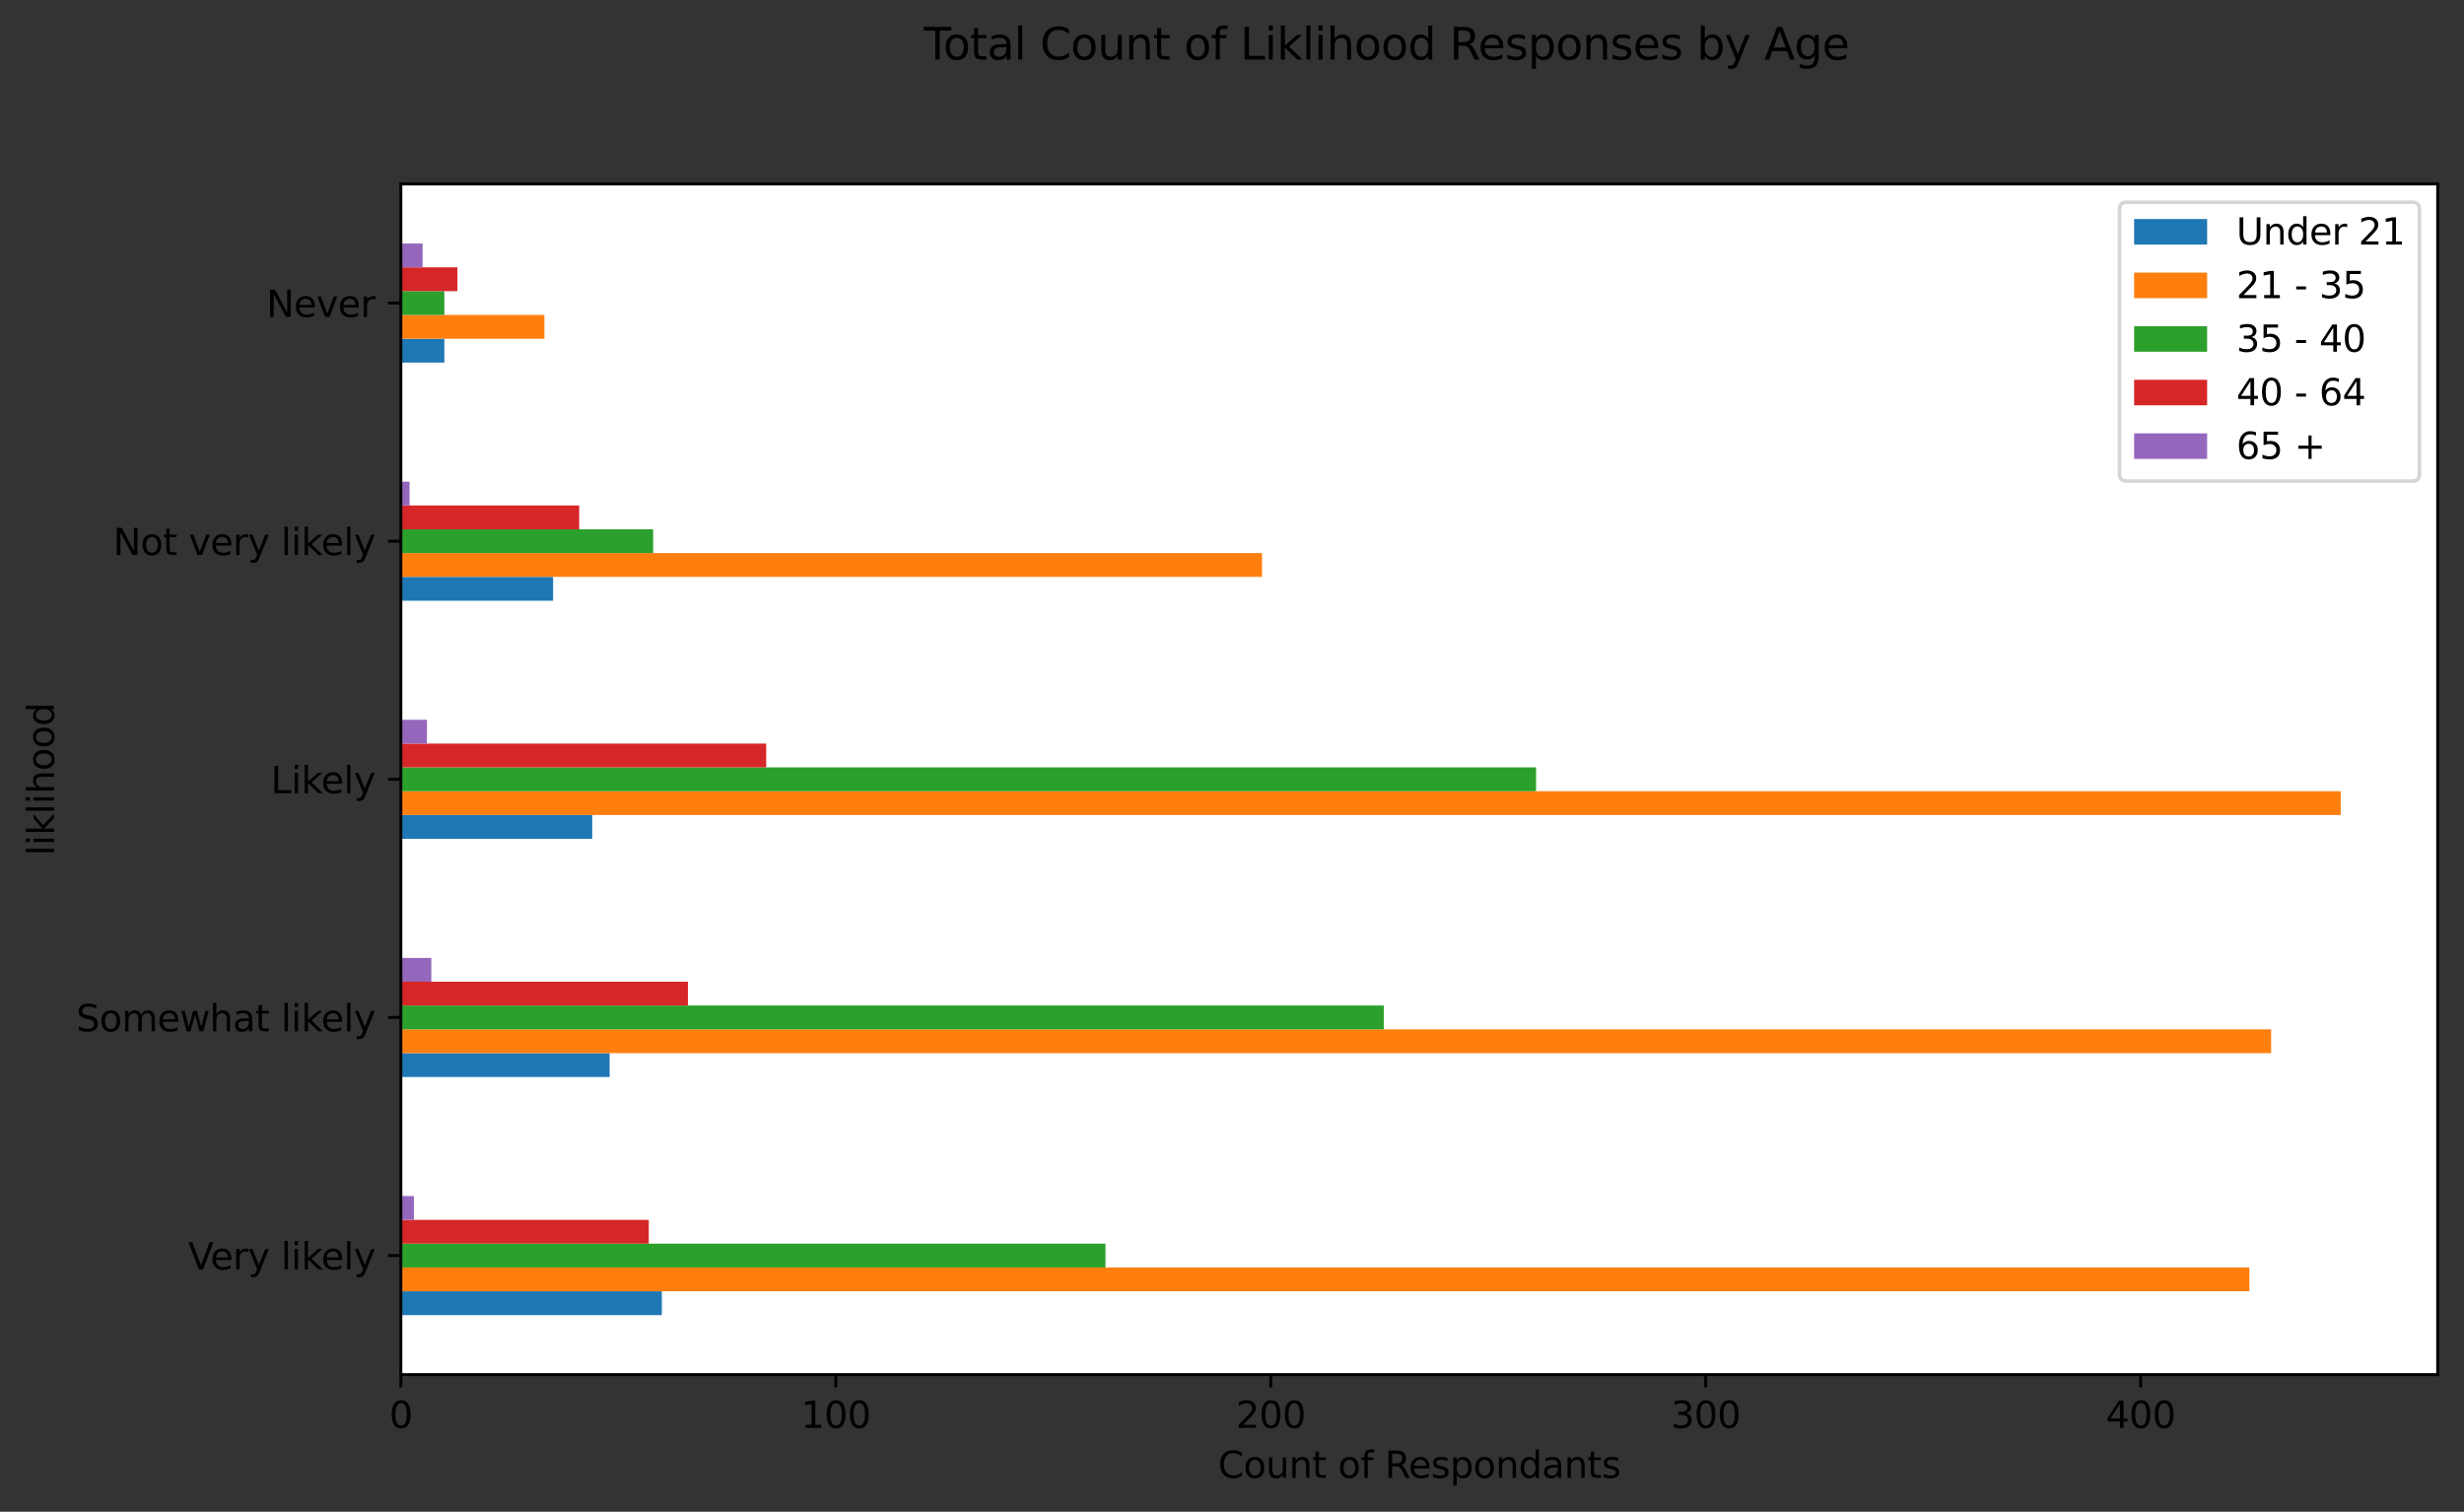 <?xml version="1.0" encoding="utf-8" standalone="no"?>
<!DOCTYPE svg PUBLIC "-//W3C//DTD SVG 1.1//EN"
  "http://www.w3.org/Graphics/SVG/1.1/DTD/svg11.dtd">
<svg xmlns:xlink="http://www.w3.org/1999/xlink" width="675.016pt" height="414.116pt" viewBox="0 0 675.016 414.116" xmlns="http://www.w3.org/2000/svg" version="1.1">
 <rect x="0" y="0" width="675.016" height="414.116" fill="#333333" stroke="none"/>
 <defs>
  <style type="text/css">*{stroke-linejoin: round; stroke-linecap: butt}</style>
 </defs>
 <g id="figure_1">
  <g id="patch_1">
   <path d="M 0 414.116 
L 675.016 414.116 
L 675.016 0 
L 0 0 
L 0 414.116 
z
" style="fill: none"/>
  </g>
  <g id="axes_1">
   <g id="patch_2">
    <path d="M 109.816 376.56 
L 667.816 376.56 
L 667.816 50.4 
L 109.816 50.4 
z
" style="fill: #ffffff"/>
   </g>
   <g id="patch_3">
    <path d="M 109.816 360.252 
L 181.308 360.252 
L 181.308 353.729 
L 109.816 353.729 
z
" clip-path="url(#pf9f2267c29)" style="fill: #1f77b4"/>
   </g>
   <g id="patch_4">
    <path d="M 109.816 295.02 
L 167.01 295.02 
L 167.01 288.497 
L 109.816 288.497 
z
" clip-path="url(#pf9f2267c29)" style="fill: #1f77b4"/>
   </g>
   <g id="patch_5">
    <path d="M 109.816 229.788 
L 162.244 229.788 
L 162.244 223.265 
L 109.816 223.265 
z
" clip-path="url(#pf9f2267c29)" style="fill: #1f77b4"/>
   </g>
   <g id="patch_6">
    <path d="M 109.816 164.556 
L 151.52 164.556 
L 151.52 158.033 
L 109.816 158.033 
z
" clip-path="url(#pf9f2267c29)" style="fill: #1f77b4"/>
   </g>
   <g id="patch_7">
    <path d="M 109.816 99.324 
L 121.731 99.324 
L 121.731 92.801 
L 109.816 92.801 
z
" clip-path="url(#pf9f2267c29)" style="fill: #1f77b4"/>
   </g>
   <g id="patch_8">
    <path d="M 109.816 353.729 
L 616.222 353.729 
L 616.222 347.206 
L 109.816 347.206 
z
" clip-path="url(#pf9f2267c29)" style="fill: #ff7f0e"/>
   </g>
   <g id="patch_9">
    <path d="M 109.816 288.497 
L 622.179 288.497 
L 622.179 281.974 
L 109.816 281.974 
z
" clip-path="url(#pf9f2267c29)" style="fill: #ff7f0e"/>
   </g>
   <g id="patch_10">
    <path d="M 109.816 223.265 
L 641.244 223.265 
L 641.244 216.742 
L 109.816 216.742 
z
" clip-path="url(#pf9f2267c29)" style="fill: #ff7f0e"/>
   </g>
   <g id="patch_11">
    <path d="M 109.816 158.033 
L 345.741 158.033 
L 345.741 151.51 
L 109.816 151.51 
z
" clip-path="url(#pf9f2267c29)" style="fill: #ff7f0e"/>
   </g>
   <g id="patch_12">
    <path d="M 109.816 92.801 
L 149.137 92.801 
L 149.137 86.278 
L 109.816 86.278 
z
" clip-path="url(#pf9f2267c29)" style="fill: #ff7f0e"/>
   </g>
   <g id="patch_13">
    <path d="M 109.816 347.206 
L 302.846 347.206 
L 302.846 340.682 
L 109.816 340.682 
z
" clip-path="url(#pf9f2267c29)" style="fill: #2ca02c"/>
   </g>
   <g id="patch_14">
    <path d="M 109.816 281.974 
L 379.105 281.974 
L 379.105 275.45 
L 109.816 275.45 
z
" clip-path="url(#pf9f2267c29)" style="fill: #2ca02c"/>
   </g>
   <g id="patch_15">
    <path d="M 109.816 216.742 
L 420.809 216.742 
L 420.809 210.218 
L 109.816 210.218 
z
" clip-path="url(#pf9f2267c29)" style="fill: #2ca02c"/>
   </g>
   <g id="patch_16">
    <path d="M 109.816 151.51 
L 178.925 151.51 
L 178.925 144.986 
L 109.816 144.986 
z
" clip-path="url(#pf9f2267c29)" style="fill: #2ca02c"/>
   </g>
   <g id="patch_17">
    <path d="M 109.816 86.278 
L 121.731 86.278 
L 121.731 79.754 
L 109.816 79.754 
z
" clip-path="url(#pf9f2267c29)" style="fill: #2ca02c"/>
   </g>
   <g id="patch_18">
    <path d="M 109.816 340.682 
L 177.734 340.682 
L 177.734 334.159 
L 109.816 334.159 
z
" clip-path="url(#pf9f2267c29)" style="fill: #d62728"/>
   </g>
   <g id="patch_19">
    <path d="M 109.816 275.45 
L 188.458 275.45 
L 188.458 268.927 
L 109.816 268.927 
z
" clip-path="url(#pf9f2267c29)" style="fill: #d62728"/>
   </g>
   <g id="patch_20">
    <path d="M 109.816 210.218 
L 209.905 210.218 
L 209.905 203.695 
L 109.816 203.695 
z
" clip-path="url(#pf9f2267c29)" style="fill: #d62728"/>
   </g>
   <g id="patch_21">
    <path d="M 109.816 144.986 
L 158.669 144.986 
L 158.669 138.463 
L 109.816 138.463 
z
" clip-path="url(#pf9f2267c29)" style="fill: #d62728"/>
   </g>
   <g id="patch_22">
    <path d="M 109.816 79.754 
L 125.306 79.754 
L 125.306 73.231 
L 109.816 73.231 
z
" clip-path="url(#pf9f2267c29)" style="fill: #d62728"/>
   </g>
   <g id="patch_23">
    <path d="M 109.816 334.159 
L 113.39 334.159 
L 113.39 327.636 
L 109.816 327.636 
z
" clip-path="url(#pf9f2267c29)" style="fill: #9467bd"/>
   </g>
   <g id="patch_24">
    <path d="M 109.816 268.927 
L 118.156 268.927 
L 118.156 262.404 
L 109.816 262.404 
z
" clip-path="url(#pf9f2267c29)" style="fill: #9467bd"/>
   </g>
   <g id="patch_25">
    <path d="M 109.816 203.695 
L 116.965 203.695 
L 116.965 197.172 
L 109.816 197.172 
z
" clip-path="url(#pf9f2267c29)" style="fill: #9467bd"/>
   </g>
   <g id="patch_26">
    <path d="M 109.816 138.463 
L 112.199 138.463 
L 112.199 131.94 
L 109.816 131.94 
z
" clip-path="url(#pf9f2267c29)" style="fill: #9467bd"/>
   </g>
   <g id="patch_27">
    <path d="M 109.816 73.231 
L 115.773 73.231 
L 115.773 66.708 
L 109.816 66.708 
z
" clip-path="url(#pf9f2267c29)" style="fill: #9467bd"/>
   </g>
   <g id="matplotlib.axis_1">
    <g id="xtick_1">
     <g id="line2d_1">
      <defs>
       <path id="m0ad22ff85f" d="M 0 0 
L 0 3.5 
" style="stroke: #000000; stroke-width: 0.8"/>
      </defs>
      <g>
       <use xlink:href="#m0ad22ff85f" x="109.816" y="376.56" style="stroke: #000000; stroke-width: 0.8"/>
      </g>
     </g>
     <g id="text_1">
      <!-- 0 -->
      <g transform="translate(106.634 391.158) scale(0.1 -0.1)">
       <defs>
        <path id="DejaVuSans-30" d="M 2034 4250 
Q 1547 4250 1301 3770 
Q 1056 3291 1056 2328 
Q 1056 1369 1301 889 
Q 1547 409 2034 409 
Q 2525 409 2770 889 
Q 3016 1369 3016 2328 
Q 3016 3291 2770 3770 
Q 2525 4250 2034 4250 
z
M 2034 4750 
Q 2819 4750 3233 4129 
Q 3647 3509 3647 2328 
Q 3647 1150 3233 529 
Q 2819 -91 2034 -91 
Q 1250 -91 836 529 
Q 422 1150 422 2328 
Q 422 3509 836 4129 
Q 1250 4750 2034 4750 
z
" transform="scale(0.016)"/>
       </defs>
       <use xlink:href="#DejaVuSans-30"/>
      </g>
     </g>
    </g>
    <g id="xtick_2">
     <g id="line2d_2">
      <g>
       <use xlink:href="#m0ad22ff85f" x="228.97" y="376.56" style="stroke: #000000; stroke-width: 0.8"/>
      </g>
     </g>
     <g id="text_2">
      <!-- 100 -->
      <g transform="translate(219.426 391.158) scale(0.1 -0.1)">
       <defs>
        <path id="DejaVuSans-31" d="M 794 531 
L 1825 531 
L 1825 4091 
L 703 3866 
L 703 4441 
L 1819 4666 
L 2450 4666 
L 2450 531 
L 3481 531 
L 3481 0 
L 794 0 
L 794 531 
z
" transform="scale(0.016)"/>
       </defs>
       <use xlink:href="#DejaVuSans-31"/>
       <use xlink:href="#DejaVuSans-30" x="63.623"/>
       <use xlink:href="#DejaVuSans-30" x="127.246"/>
      </g>
     </g>
    </g>
    <g id="xtick_3">
     <g id="line2d_3">
      <g>
       <use xlink:href="#m0ad22ff85f" x="348.124" y="376.56" style="stroke: #000000; stroke-width: 0.8"/>
      </g>
     </g>
     <g id="text_3">
      <!-- 200 -->
      <g transform="translate(338.581 391.158) scale(0.1 -0.1)">
       <defs>
        <path id="DejaVuSans-32" d="M 1228 531 
L 3431 531 
L 3431 0 
L 469 0 
L 469 531 
Q 828 903 1448 1529 
Q 2069 2156 2228 2338 
Q 2531 2678 2651 2914 
Q 2772 3150 2772 3378 
Q 2772 3750 2511 3984 
Q 2250 4219 1831 4219 
Q 1534 4219 1204 4116 
Q 875 4013 500 3803 
L 500 4441 
Q 881 4594 1212 4672 
Q 1544 4750 1819 4750 
Q 2544 4750 2975 4387 
Q 3406 4025 3406 3419 
Q 3406 3131 3298 2873 
Q 3191 2616 2906 2266 
Q 2828 2175 2409 1742 
Q 1991 1309 1228 531 
z
" transform="scale(0.016)"/>
       </defs>
       <use xlink:href="#DejaVuSans-32"/>
       <use xlink:href="#DejaVuSans-30" x="63.623"/>
       <use xlink:href="#DejaVuSans-30" x="127.246"/>
      </g>
     </g>
    </g>
    <g id="xtick_4">
     <g id="line2d_4">
      <g>
       <use xlink:href="#m0ad22ff85f" x="467.279" y="376.56" style="stroke: #000000; stroke-width: 0.8"/>
      </g>
     </g>
     <g id="text_4">
      <!-- 300 -->
      <g transform="translate(457.735 391.158) scale(0.1 -0.1)">
       <defs>
        <path id="DejaVuSans-33" d="M 2597 2516 
Q 3050 2419 3304 2112 
Q 3559 1806 3559 1356 
Q 3559 666 3084 287 
Q 2609 -91 1734 -91 
Q 1441 -91 1130 -33 
Q 819 25 488 141 
L 488 750 
Q 750 597 1062 519 
Q 1375 441 1716 441 
Q 2309 441 2620 675 
Q 2931 909 2931 1356 
Q 2931 1769 2642 2001 
Q 2353 2234 1838 2234 
L 1294 2234 
L 1294 2753 
L 1863 2753 
Q 2328 2753 2575 2939 
Q 2822 3125 2822 3475 
Q 2822 3834 2567 4026 
Q 2313 4219 1838 4219 
Q 1578 4219 1281 4162 
Q 984 4106 628 3988 
L 628 4550 
Q 988 4650 1302 4700 
Q 1616 4750 1894 4750 
Q 2613 4750 3031 4423 
Q 3450 4097 3450 3541 
Q 3450 3153 3228 2886 
Q 3006 2619 2597 2516 
z
" transform="scale(0.016)"/>
       </defs>
       <use xlink:href="#DejaVuSans-33"/>
       <use xlink:href="#DejaVuSans-30" x="63.623"/>
       <use xlink:href="#DejaVuSans-30" x="127.246"/>
      </g>
     </g>
    </g>
    <g id="xtick_5">
     <g id="line2d_5">
      <g>
       <use xlink:href="#m0ad22ff85f" x="586.433" y="376.56" style="stroke: #000000; stroke-width: 0.8"/>
      </g>
     </g>
     <g id="text_5">
      <!-- 400 -->
      <g transform="translate(576.889 391.158) scale(0.1 -0.1)">
       <defs>
        <path id="DejaVuSans-34" d="M 2419 4116 
L 825 1625 
L 2419 1625 
L 2419 4116 
z
M 2253 4666 
L 3047 4666 
L 3047 1625 
L 3713 1625 
L 3713 1100 
L 3047 1100 
L 3047 0 
L 2419 0 
L 2419 1100 
L 313 1100 
L 313 1709 
L 2253 4666 
z
" transform="scale(0.016)"/>
       </defs>
       <use xlink:href="#DejaVuSans-34"/>
       <use xlink:href="#DejaVuSans-30" x="63.623"/>
       <use xlink:href="#DejaVuSans-30" x="127.246"/>
      </g>
     </g>
    </g>
    <g id="text_6">
     <!-- Count of Respondants -->
     <g transform="translate(333.665 404.837) scale(0.1 -0.1)">
      <defs>
       <path id="DejaVuSans-43" d="M 4122 4306 
L 4122 3641 
Q 3803 3938 3442 4084 
Q 3081 4231 2675 4231 
Q 1875 4231 1450 3742 
Q 1025 3253 1025 2328 
Q 1025 1406 1450 917 
Q 1875 428 2675 428 
Q 3081 428 3442 575 
Q 3803 722 4122 1019 
L 4122 359 
Q 3791 134 3420 21 
Q 3050 -91 2638 -91 
Q 1578 -91 968 557 
Q 359 1206 359 2328 
Q 359 3453 968 4101 
Q 1578 4750 2638 4750 
Q 3056 4750 3426 4639 
Q 3797 4528 4122 4306 
z
" transform="scale(0.016)"/>
       <path id="DejaVuSans-6f" d="M 1959 3097 
Q 1497 3097 1228 2736 
Q 959 2375 959 1747 
Q 959 1119 1226 758 
Q 1494 397 1959 397 
Q 2419 397 2687 759 
Q 2956 1122 2956 1747 
Q 2956 2369 2687 2733 
Q 2419 3097 1959 3097 
z
M 1959 3584 
Q 2709 3584 3137 3096 
Q 3566 2609 3566 1747 
Q 3566 888 3137 398 
Q 2709 -91 1959 -91 
Q 1206 -91 779 398 
Q 353 888 353 1747 
Q 353 2609 779 3096 
Q 1206 3584 1959 3584 
z
" transform="scale(0.016)"/>
       <path id="DejaVuSans-75" d="M 544 1381 
L 544 3500 
L 1119 3500 
L 1119 1403 
Q 1119 906 1312 657 
Q 1506 409 1894 409 
Q 2359 409 2629 706 
Q 2900 1003 2900 1516 
L 2900 3500 
L 3475 3500 
L 3475 0 
L 2900 0 
L 2900 538 
Q 2691 219 2414 64 
Q 2138 -91 1772 -91 
Q 1169 -91 856 284 
Q 544 659 544 1381 
z
M 1991 3584 
L 1991 3584 
z
" transform="scale(0.016)"/>
       <path id="DejaVuSans-6e" d="M 3513 2113 
L 3513 0 
L 2938 0 
L 2938 2094 
Q 2938 2591 2744 2837 
Q 2550 3084 2163 3084 
Q 1697 3084 1428 2787 
Q 1159 2491 1159 1978 
L 1159 0 
L 581 0 
L 581 3500 
L 1159 3500 
L 1159 2956 
Q 1366 3272 1645 3428 
Q 1925 3584 2291 3584 
Q 2894 3584 3203 3211 
Q 3513 2838 3513 2113 
z
" transform="scale(0.016)"/>
       <path id="DejaVuSans-74" d="M 1172 4494 
L 1172 3500 
L 2356 3500 
L 2356 3053 
L 1172 3053 
L 1172 1153 
Q 1172 725 1289 603 
Q 1406 481 1766 481 
L 2356 481 
L 2356 0 
L 1766 0 
Q 1100 0 847 248 
Q 594 497 594 1153 
L 594 3053 
L 172 3053 
L 172 3500 
L 594 3500 
L 594 4494 
L 1172 4494 
z
" transform="scale(0.016)"/>
       <path id="DejaVuSans-20" transform="scale(0.016)"/>
       <path id="DejaVuSans-66" d="M 2375 4863 
L 2375 4384 
L 1825 4384 
Q 1516 4384 1395 4259 
Q 1275 4134 1275 3809 
L 1275 3500 
L 2222 3500 
L 2222 3053 
L 1275 3053 
L 1275 0 
L 697 0 
L 697 3053 
L 147 3053 
L 147 3500 
L 697 3500 
L 697 3744 
Q 697 4328 969 4595 
Q 1241 4863 1831 4863 
L 2375 4863 
z
" transform="scale(0.016)"/>
       <path id="DejaVuSans-52" d="M 2841 2188 
Q 3044 2119 3236 1894 
Q 3428 1669 3622 1275 
L 4263 0 
L 3584 0 
L 2988 1197 
Q 2756 1666 2539 1819 
Q 2322 1972 1947 1972 
L 1259 1972 
L 1259 0 
L 628 0 
L 628 4666 
L 2053 4666 
Q 2853 4666 3247 4331 
Q 3641 3997 3641 3322 
Q 3641 2881 3436 2590 
Q 3231 2300 2841 2188 
z
M 1259 4147 
L 1259 2491 
L 2053 2491 
Q 2509 2491 2742 2702 
Q 2975 2913 2975 3322 
Q 2975 3731 2742 3939 
Q 2509 4147 2053 4147 
L 1259 4147 
z
" transform="scale(0.016)"/>
       <path id="DejaVuSans-65" d="M 3597 1894 
L 3597 1613 
L 953 1613 
Q 991 1019 1311 708 
Q 1631 397 2203 397 
Q 2534 397 2845 478 
Q 3156 559 3463 722 
L 3463 178 
Q 3153 47 2828 -22 
Q 2503 -91 2169 -91 
Q 1331 -91 842 396 
Q 353 884 353 1716 
Q 353 2575 817 3079 
Q 1281 3584 2069 3584 
Q 2775 3584 3186 3129 
Q 3597 2675 3597 1894 
z
M 3022 2063 
Q 3016 2534 2758 2815 
Q 2500 3097 2075 3097 
Q 1594 3097 1305 2825 
Q 1016 2553 972 2059 
L 3022 2063 
z
" transform="scale(0.016)"/>
       <path id="DejaVuSans-73" d="M 2834 3397 
L 2834 2853 
Q 2591 2978 2328 3040 
Q 2066 3103 1784 3103 
Q 1356 3103 1142 2972 
Q 928 2841 928 2578 
Q 928 2378 1081 2264 
Q 1234 2150 1697 2047 
L 1894 2003 
Q 2506 1872 2764 1633 
Q 3022 1394 3022 966 
Q 3022 478 2636 193 
Q 2250 -91 1575 -91 
Q 1294 -91 989 -36 
Q 684 19 347 128 
L 347 722 
Q 666 556 975 473 
Q 1284 391 1588 391 
Q 1994 391 2212 530 
Q 2431 669 2431 922 
Q 2431 1156 2273 1281 
Q 2116 1406 1581 1522 
L 1381 1569 
Q 847 1681 609 1914 
Q 372 2147 372 2553 
Q 372 3047 722 3315 
Q 1072 3584 1716 3584 
Q 2034 3584 2315 3537 
Q 2597 3491 2834 3397 
z
" transform="scale(0.016)"/>
       <path id="DejaVuSans-70" d="M 1159 525 
L 1159 -1331 
L 581 -1331 
L 581 3500 
L 1159 3500 
L 1159 2969 
Q 1341 3281 1617 3432 
Q 1894 3584 2278 3584 
Q 2916 3584 3314 3078 
Q 3713 2572 3713 1747 
Q 3713 922 3314 415 
Q 2916 -91 2278 -91 
Q 1894 -91 1617 61 
Q 1341 213 1159 525 
z
M 3116 1747 
Q 3116 2381 2855 2742 
Q 2594 3103 2138 3103 
Q 1681 3103 1420 2742 
Q 1159 2381 1159 1747 
Q 1159 1113 1420 752 
Q 1681 391 2138 391 
Q 2594 391 2855 752 
Q 3116 1113 3116 1747 
z
" transform="scale(0.016)"/>
       <path id="DejaVuSans-64" d="M 2906 2969 
L 2906 4863 
L 3481 4863 
L 3481 0 
L 2906 0 
L 2906 525 
Q 2725 213 2448 61 
Q 2172 -91 1784 -91 
Q 1150 -91 751 415 
Q 353 922 353 1747 
Q 353 2572 751 3078 
Q 1150 3584 1784 3584 
Q 2172 3584 2448 3432 
Q 2725 3281 2906 2969 
z
M 947 1747 
Q 947 1113 1208 752 
Q 1469 391 1925 391 
Q 2381 391 2643 752 
Q 2906 1113 2906 1747 
Q 2906 2381 2643 2742 
Q 2381 3103 1925 3103 
Q 1469 3103 1208 2742 
Q 947 2381 947 1747 
z
" transform="scale(0.016)"/>
       <path id="DejaVuSans-61" d="M 2194 1759 
Q 1497 1759 1228 1600 
Q 959 1441 959 1056 
Q 959 750 1161 570 
Q 1363 391 1709 391 
Q 2188 391 2477 730 
Q 2766 1069 2766 1631 
L 2766 1759 
L 2194 1759 
z
M 3341 1997 
L 3341 0 
L 2766 0 
L 2766 531 
Q 2569 213 2275 61 
Q 1981 -91 1556 -91 
Q 1019 -91 701 211 
Q 384 513 384 1019 
Q 384 1609 779 1909 
Q 1175 2209 1959 2209 
L 2766 2209 
L 2766 2266 
Q 2766 2663 2505 2880 
Q 2244 3097 1772 3097 
Q 1472 3097 1187 3025 
Q 903 2953 641 2809 
L 641 3341 
Q 956 3463 1253 3523 
Q 1550 3584 1831 3584 
Q 2591 3584 2966 3190 
Q 3341 2797 3341 1997 
z
" transform="scale(0.016)"/>
      </defs>
      <use xlink:href="#DejaVuSans-43"/>
      <use xlink:href="#DejaVuSans-6f" x="69.824"/>
      <use xlink:href="#DejaVuSans-75" x="131.006"/>
      <use xlink:href="#DejaVuSans-6e" x="194.385"/>
      <use xlink:href="#DejaVuSans-74" x="257.764"/>
      <use xlink:href="#DejaVuSans-20" x="296.973"/>
      <use xlink:href="#DejaVuSans-6f" x="328.76"/>
      <use xlink:href="#DejaVuSans-66" x="389.941"/>
      <use xlink:href="#DejaVuSans-20" x="425.146"/>
      <use xlink:href="#DejaVuSans-52" x="456.934"/>
      <use xlink:href="#DejaVuSans-65" x="521.916"/>
      <use xlink:href="#DejaVuSans-73" x="583.439"/>
      <use xlink:href="#DejaVuSans-70" x="635.539"/>
      <use xlink:href="#DejaVuSans-6f" x="699.016"/>
      <use xlink:href="#DejaVuSans-6e" x="760.197"/>
      <use xlink:href="#DejaVuSans-64" x="823.576"/>
      <use xlink:href="#DejaVuSans-61" x="887.053"/>
      <use xlink:href="#DejaVuSans-6e" x="948.332"/>
      <use xlink:href="#DejaVuSans-74" x="1011.711"/>
      <use xlink:href="#DejaVuSans-73" x="1050.92"/>
     </g>
    </g>
   </g>
   <g id="matplotlib.axis_2">
    <g id="ytick_1">
     <g id="line2d_6">
      <defs>
       <path id="m92bbc51684" d="M 0 0 
L -3.5 0 
" style="stroke: #000000; stroke-width: 0.8"/>
      </defs>
      <g>
       <use xlink:href="#m92bbc51684" x="109.816" y="343.944" style="stroke: #000000; stroke-width: 0.8"/>
      </g>
     </g>
     <g id="text_7">
      <!-- Very likely -->
      <g transform="translate(51.555 347.743) scale(0.1 -0.1)">
       <defs>
        <path id="DejaVuSans-56" d="M 1831 0 
L 50 4666 
L 709 4666 
L 2188 738 
L 3669 4666 
L 4325 4666 
L 2547 0 
L 1831 0 
z
" transform="scale(0.016)"/>
        <path id="DejaVuSans-72" d="M 2631 2963 
Q 2534 3019 2420 3045 
Q 2306 3072 2169 3072 
Q 1681 3072 1420 2755 
Q 1159 2438 1159 1844 
L 1159 0 
L 581 0 
L 581 3500 
L 1159 3500 
L 1159 2956 
Q 1341 3275 1631 3429 
Q 1922 3584 2338 3584 
Q 2397 3584 2469 3576 
Q 2541 3569 2628 3553 
L 2631 2963 
z
" transform="scale(0.016)"/>
        <path id="DejaVuSans-79" d="M 2059 -325 
Q 1816 -950 1584 -1140 
Q 1353 -1331 966 -1331 
L 506 -1331 
L 506 -850 
L 844 -850 
Q 1081 -850 1212 -737 
Q 1344 -625 1503 -206 
L 1606 56 
L 191 3500 
L 800 3500 
L 1894 763 
L 2988 3500 
L 3597 3500 
L 2059 -325 
z
" transform="scale(0.016)"/>
        <path id="DejaVuSans-6c" d="M 603 4863 
L 1178 4863 
L 1178 0 
L 603 0 
L 603 4863 
z
" transform="scale(0.016)"/>
        <path id="DejaVuSans-69" d="M 603 3500 
L 1178 3500 
L 1178 0 
L 603 0 
L 603 3500 
z
M 603 4863 
L 1178 4863 
L 1178 4134 
L 603 4134 
L 603 4863 
z
" transform="scale(0.016)"/>
        <path id="DejaVuSans-6b" d="M 581 4863 
L 1159 4863 
L 1159 1991 
L 2875 3500 
L 3609 3500 
L 1753 1863 
L 3688 0 
L 2938 0 
L 1159 1709 
L 1159 0 
L 581 0 
L 581 4863 
z
" transform="scale(0.016)"/>
       </defs>
       <use xlink:href="#DejaVuSans-56"/>
       <use xlink:href="#DejaVuSans-65" x="60.658"/>
       <use xlink:href="#DejaVuSans-72" x="122.182"/>
       <use xlink:href="#DejaVuSans-79" x="163.295"/>
       <use xlink:href="#DejaVuSans-20" x="222.475"/>
       <use xlink:href="#DejaVuSans-6c" x="254.262"/>
       <use xlink:href="#DejaVuSans-69" x="282.045"/>
       <use xlink:href="#DejaVuSans-6b" x="309.828"/>
       <use xlink:href="#DejaVuSans-65" x="364.113"/>
       <use xlink:href="#DejaVuSans-6c" x="425.637"/>
       <use xlink:href="#DejaVuSans-79" x="453.42"/>
      </g>
     </g>
    </g>
    <g id="ytick_2">
     <g id="line2d_7">
      <g>
       <use xlink:href="#m92bbc51684" x="109.816" y="278.712" style="stroke: #000000; stroke-width: 0.8"/>
      </g>
     </g>
     <g id="text_8">
      <!-- Somewhat likely -->
      <g transform="translate(20.878 282.511) scale(0.1 -0.1)">
       <defs>
        <path id="DejaVuSans-53" d="M 3425 4513 
L 3425 3897 
Q 3066 4069 2747 4153 
Q 2428 4238 2131 4238 
Q 1616 4238 1336 4038 
Q 1056 3838 1056 3469 
Q 1056 3159 1242 3001 
Q 1428 2844 1947 2747 
L 2328 2669 
Q 3034 2534 3370 2195 
Q 3706 1856 3706 1288 
Q 3706 609 3251 259 
Q 2797 -91 1919 -91 
Q 1588 -91 1214 -16 
Q 841 59 441 206 
L 441 856 
Q 825 641 1194 531 
Q 1563 422 1919 422 
Q 2459 422 2753 634 
Q 3047 847 3047 1241 
Q 3047 1584 2836 1778 
Q 2625 1972 2144 2069 
L 1759 2144 
Q 1053 2284 737 2584 
Q 422 2884 422 3419 
Q 422 4038 858 4394 
Q 1294 4750 2059 4750 
Q 2388 4750 2728 4690 
Q 3069 4631 3425 4513 
z
" transform="scale(0.016)"/>
        <path id="DejaVuSans-6d" d="M 3328 2828 
Q 3544 3216 3844 3400 
Q 4144 3584 4550 3584 
Q 5097 3584 5394 3201 
Q 5691 2819 5691 2113 
L 5691 0 
L 5113 0 
L 5113 2094 
Q 5113 2597 4934 2840 
Q 4756 3084 4391 3084 
Q 3944 3084 3684 2787 
Q 3425 2491 3425 1978 
L 3425 0 
L 2847 0 
L 2847 2094 
Q 2847 2600 2669 2842 
Q 2491 3084 2119 3084 
Q 1678 3084 1418 2786 
Q 1159 2488 1159 1978 
L 1159 0 
L 581 0 
L 581 3500 
L 1159 3500 
L 1159 2956 
Q 1356 3278 1631 3431 
Q 1906 3584 2284 3584 
Q 2666 3584 2933 3390 
Q 3200 3197 3328 2828 
z
" transform="scale(0.016)"/>
        <path id="DejaVuSans-77" d="M 269 3500 
L 844 3500 
L 1563 769 
L 2278 3500 
L 2956 3500 
L 3675 769 
L 4391 3500 
L 4966 3500 
L 4050 0 
L 3372 0 
L 2619 2869 
L 1863 0 
L 1184 0 
L 269 3500 
z
" transform="scale(0.016)"/>
        <path id="DejaVuSans-68" d="M 3513 2113 
L 3513 0 
L 2938 0 
L 2938 2094 
Q 2938 2591 2744 2837 
Q 2550 3084 2163 3084 
Q 1697 3084 1428 2787 
Q 1159 2491 1159 1978 
L 1159 0 
L 581 0 
L 581 4863 
L 1159 4863 
L 1159 2956 
Q 1366 3272 1645 3428 
Q 1925 3584 2291 3584 
Q 2894 3584 3203 3211 
Q 3513 2838 3513 2113 
z
" transform="scale(0.016)"/>
       </defs>
       <use xlink:href="#DejaVuSans-53"/>
       <use xlink:href="#DejaVuSans-6f" x="63.477"/>
       <use xlink:href="#DejaVuSans-6d" x="124.658"/>
       <use xlink:href="#DejaVuSans-65" x="222.07"/>
       <use xlink:href="#DejaVuSans-77" x="283.594"/>
       <use xlink:href="#DejaVuSans-68" x="365.381"/>
       <use xlink:href="#DejaVuSans-61" x="428.76"/>
       <use xlink:href="#DejaVuSans-74" x="490.039"/>
       <use xlink:href="#DejaVuSans-20" x="529.248"/>
       <use xlink:href="#DejaVuSans-6c" x="561.035"/>
       <use xlink:href="#DejaVuSans-69" x="588.818"/>
       <use xlink:href="#DejaVuSans-6b" x="616.602"/>
       <use xlink:href="#DejaVuSans-65" x="670.887"/>
       <use xlink:href="#DejaVuSans-6c" x="732.41"/>
       <use xlink:href="#DejaVuSans-79" x="760.193"/>
      </g>
     </g>
    </g>
    <g id="ytick_3">
     <g id="line2d_8">
      <g>
       <use xlink:href="#m92bbc51684" x="109.816" y="213.48" style="stroke: #000000; stroke-width: 0.8"/>
      </g>
     </g>
     <g id="text_9">
      <!-- Likely -->
      <g transform="translate(74.188 217.279) scale(0.1 -0.1)">
       <defs>
        <path id="DejaVuSans-4c" d="M 628 4666 
L 1259 4666 
L 1259 531 
L 3531 531 
L 3531 0 
L 628 0 
L 628 4666 
z
" transform="scale(0.016)"/>
       </defs>
       <use xlink:href="#DejaVuSans-4c"/>
       <use xlink:href="#DejaVuSans-69" x="55.713"/>
       <use xlink:href="#DejaVuSans-6b" x="83.496"/>
       <use xlink:href="#DejaVuSans-65" x="137.781"/>
       <use xlink:href="#DejaVuSans-6c" x="199.305"/>
       <use xlink:href="#DejaVuSans-79" x="227.088"/>
      </g>
     </g>
    </g>
    <g id="ytick_4">
     <g id="line2d_9">
      <g>
       <use xlink:href="#m92bbc51684" x="109.816" y="148.248" style="stroke: #000000; stroke-width: 0.8"/>
      </g>
     </g>
     <g id="text_10">
      <!-- Not very likely -->
      <g transform="translate(31.003 152.047) scale(0.1 -0.1)">
       <defs>
        <path id="DejaVuSans-4e" d="M 628 4666 
L 1478 4666 
L 3547 763 
L 3547 4666 
L 4159 4666 
L 4159 0 
L 3309 0 
L 1241 3903 
L 1241 0 
L 628 0 
L 628 4666 
z
" transform="scale(0.016)"/>
        <path id="DejaVuSans-76" d="M 191 3500 
L 800 3500 
L 1894 563 
L 2988 3500 
L 3597 3500 
L 2284 0 
L 1503 0 
L 191 3500 
z
" transform="scale(0.016)"/>
       </defs>
       <use xlink:href="#DejaVuSans-4e"/>
       <use xlink:href="#DejaVuSans-6f" x="74.805"/>
       <use xlink:href="#DejaVuSans-74" x="135.986"/>
       <use xlink:href="#DejaVuSans-20" x="175.195"/>
       <use xlink:href="#DejaVuSans-76" x="206.982"/>
       <use xlink:href="#DejaVuSans-65" x="266.162"/>
       <use xlink:href="#DejaVuSans-72" x="327.686"/>
       <use xlink:href="#DejaVuSans-79" x="368.799"/>
       <use xlink:href="#DejaVuSans-20" x="427.979"/>
       <use xlink:href="#DejaVuSans-6c" x="459.766"/>
       <use xlink:href="#DejaVuSans-69" x="487.549"/>
       <use xlink:href="#DejaVuSans-6b" x="515.332"/>
       <use xlink:href="#DejaVuSans-65" x="569.617"/>
       <use xlink:href="#DejaVuSans-6c" x="631.141"/>
       <use xlink:href="#DejaVuSans-79" x="658.924"/>
      </g>
     </g>
    </g>
    <g id="ytick_5">
     <g id="line2d_10">
      <g>
       <use xlink:href="#m92bbc51684" x="109.816" y="83.016" style="stroke: #000000; stroke-width: 0.8"/>
      </g>
     </g>
     <g id="text_11">
      <!-- Never -->
      <g transform="translate(72.998 86.815) scale(0.1 -0.1)">
       <use xlink:href="#DejaVuSans-4e"/>
       <use xlink:href="#DejaVuSans-65" x="74.805"/>
       <use xlink:href="#DejaVuSans-76" x="136.328"/>
       <use xlink:href="#DejaVuSans-65" x="195.508"/>
       <use xlink:href="#DejaVuSans-72" x="257.031"/>
      </g>
     </g>
    </g>
    <g id="text_12">
     <!-- liklihood -->
     <g transform="translate(14.798 234.393) rotate(-90) scale(0.1 -0.1)">
      <use xlink:href="#DejaVuSans-6c"/>
      <use xlink:href="#DejaVuSans-69" x="27.783"/>
      <use xlink:href="#DejaVuSans-6b" x="55.566"/>
      <use xlink:href="#DejaVuSans-6c" x="113.477"/>
      <use xlink:href="#DejaVuSans-69" x="141.26"/>
      <use xlink:href="#DejaVuSans-68" x="169.043"/>
      <use xlink:href="#DejaVuSans-6f" x="232.422"/>
      <use xlink:href="#DejaVuSans-6f" x="293.604"/>
      <use xlink:href="#DejaVuSans-64" x="354.785"/>
     </g>
    </g>
   </g>
   <g id="patch_28">
    <path d="M 109.816 376.56 
L 109.816 50.4 
" style="fill: none; stroke: #000000; stroke-width: 0.8; stroke-linejoin: miter; stroke-linecap: square"/>
   </g>
   <g id="patch_29">
    <path d="M 667.816 376.56 
L 667.816 50.4 
" style="fill: none; stroke: #000000; stroke-width: 0.8; stroke-linejoin: miter; stroke-linecap: square"/>
   </g>
   <g id="patch_30">
    <path d="M 109.816 376.56 
L 667.816 376.56 
" style="fill: none; stroke: #000000; stroke-width: 0.8; stroke-linejoin: miter; stroke-linecap: square"/>
   </g>
   <g id="patch_31">
    <path d="M 109.816 50.4 
L 667.816 50.4 
" style="fill: none; stroke: #000000; stroke-width: 0.8; stroke-linejoin: miter; stroke-linecap: square"/>
   </g>
   <g id="legend_1">
    <g id="patch_32">
     <path d="M 582.644 131.791 
L 660.816 131.791 
Q 662.816 131.791 662.816 129.791 
L 662.816 57.4 
Q 662.816 55.4 660.816 55.4 
L 582.644 55.4 
Q 580.644 55.4 580.644 57.4 
L 580.644 129.791 
Q 580.644 131.791 582.644 131.791 
z
" style="fill: #ffffff; opacity: 0.8; stroke: #cccccc; stroke-linejoin: miter"/>
    </g>
    <g id="patch_33">
     <path d="M 584.644 66.998 
L 604.644 66.998 
L 604.644 59.998 
L 584.644 59.998 
z
" style="fill: #1f77b4"/>
    </g>
    <g id="text_13">
     <!-- Under 21 -->
     <g transform="translate(612.644 66.998) scale(0.1 -0.1)">
      <defs>
       <path id="DejaVuSans-55" d="M 556 4666 
L 1191 4666 
L 1191 1831 
Q 1191 1081 1462 751 
Q 1734 422 2344 422 
Q 2950 422 3222 751 
Q 3494 1081 3494 1831 
L 3494 4666 
L 4128 4666 
L 4128 1753 
Q 4128 841 3676 375 
Q 3225 -91 2344 -91 
Q 1459 -91 1007 375 
Q 556 841 556 1753 
L 556 4666 
z
" transform="scale(0.016)"/>
      </defs>
      <use xlink:href="#DejaVuSans-55"/>
      <use xlink:href="#DejaVuSans-6e" x="73.193"/>
      <use xlink:href="#DejaVuSans-64" x="136.572"/>
      <use xlink:href="#DejaVuSans-65" x="200.049"/>
      <use xlink:href="#DejaVuSans-72" x="261.572"/>
      <use xlink:href="#DejaVuSans-20" x="302.686"/>
      <use xlink:href="#DejaVuSans-32" x="334.473"/>
      <use xlink:href="#DejaVuSans-31" x="398.096"/>
     </g>
    </g>
    <g id="patch_34">
     <path d="M 584.644 81.677 
L 604.644 81.677 
L 604.644 74.677 
L 584.644 74.677 
z
" style="fill: #ff7f0e"/>
    </g>
    <g id="text_14">
     <!-- 21 - 35 -->
     <g transform="translate(612.644 81.677) scale(0.1 -0.1)">
      <defs>
       <path id="DejaVuSans-2d" d="M 313 2009 
L 1997 2009 
L 1997 1497 
L 313 1497 
L 313 2009 
z
" transform="scale(0.016)"/>
       <path id="DejaVuSans-35" d="M 691 4666 
L 3169 4666 
L 3169 4134 
L 1269 4134 
L 1269 2991 
Q 1406 3038 1543 3061 
Q 1681 3084 1819 3084 
Q 2600 3084 3056 2656 
Q 3513 2228 3513 1497 
Q 3513 744 3044 326 
Q 2575 -91 1722 -91 
Q 1428 -91 1123 -41 
Q 819 9 494 109 
L 494 744 
Q 775 591 1075 516 
Q 1375 441 1709 441 
Q 2250 441 2565 725 
Q 2881 1009 2881 1497 
Q 2881 1984 2565 2268 
Q 2250 2553 1709 2553 
Q 1456 2553 1204 2497 
Q 953 2441 691 2322 
L 691 4666 
z
" transform="scale(0.016)"/>
      </defs>
      <use xlink:href="#DejaVuSans-32"/>
      <use xlink:href="#DejaVuSans-31" x="63.623"/>
      <use xlink:href="#DejaVuSans-20" x="127.246"/>
      <use xlink:href="#DejaVuSans-2d" x="159.033"/>
      <use xlink:href="#DejaVuSans-20" x="195.117"/>
      <use xlink:href="#DejaVuSans-33" x="226.904"/>
      <use xlink:href="#DejaVuSans-35" x="290.527"/>
     </g>
    </g>
    <g id="patch_35">
     <path d="M 584.644 96.355 
L 604.644 96.355 
L 604.644 89.355 
L 584.644 89.355 
z
" style="fill: #2ca02c"/>
    </g>
    <g id="text_15">
     <!-- 35 - 40 -->
     <g transform="translate(612.644 96.355) scale(0.1 -0.1)">
      <use xlink:href="#DejaVuSans-33"/>
      <use xlink:href="#DejaVuSans-35" x="63.623"/>
      <use xlink:href="#DejaVuSans-20" x="127.246"/>
      <use xlink:href="#DejaVuSans-2d" x="159.033"/>
      <use xlink:href="#DejaVuSans-20" x="195.117"/>
      <use xlink:href="#DejaVuSans-34" x="226.904"/>
      <use xlink:href="#DejaVuSans-30" x="290.527"/>
     </g>
    </g>
    <g id="patch_36">
     <path d="M 584.644 111.033 
L 604.644 111.033 
L 604.644 104.033 
L 584.644 104.033 
z
" style="fill: #d62728"/>
    </g>
    <g id="text_16">
     <!-- 40 - 64 -->
     <g transform="translate(612.644 111.033) scale(0.1 -0.1)">
      <defs>
       <path id="DejaVuSans-36" d="M 2113 2584 
Q 1688 2584 1439 2293 
Q 1191 2003 1191 1497 
Q 1191 994 1439 701 
Q 1688 409 2113 409 
Q 2538 409 2786 701 
Q 3034 994 3034 1497 
Q 3034 2003 2786 2293 
Q 2538 2584 2113 2584 
z
M 3366 4563 
L 3366 3988 
Q 3128 4100 2886 4159 
Q 2644 4219 2406 4219 
Q 1781 4219 1451 3797 
Q 1122 3375 1075 2522 
Q 1259 2794 1537 2939 
Q 1816 3084 2150 3084 
Q 2853 3084 3261 2657 
Q 3669 2231 3669 1497 
Q 3669 778 3244 343 
Q 2819 -91 2113 -91 
Q 1303 -91 875 529 
Q 447 1150 447 2328 
Q 447 3434 972 4092 
Q 1497 4750 2381 4750 
Q 2619 4750 2861 4703 
Q 3103 4656 3366 4563 
z
" transform="scale(0.016)"/>
      </defs>
      <use xlink:href="#DejaVuSans-34"/>
      <use xlink:href="#DejaVuSans-30" x="63.623"/>
      <use xlink:href="#DejaVuSans-20" x="127.246"/>
      <use xlink:href="#DejaVuSans-2d" x="159.033"/>
      <use xlink:href="#DejaVuSans-20" x="195.117"/>
      <use xlink:href="#DejaVuSans-36" x="226.904"/>
      <use xlink:href="#DejaVuSans-34" x="290.527"/>
     </g>
    </g>
    <g id="patch_37">
     <path d="M 584.644 125.711 
L 604.644 125.711 
L 604.644 118.711 
L 584.644 118.711 
z
" style="fill: #9467bd"/>
    </g>
    <g id="text_17">
     <!-- 65 + -->
     <g transform="translate(612.644 125.711) scale(0.1 -0.1)">
      <defs>
       <path id="DejaVuSans-2b" d="M 2944 4013 
L 2944 2272 
L 4684 2272 
L 4684 1741 
L 2944 1741 
L 2944 0 
L 2419 0 
L 2419 1741 
L 678 1741 
L 678 2272 
L 2419 2272 
L 2419 4013 
L 2944 4013 
z
" transform="scale(0.016)"/>
      </defs>
      <use xlink:href="#DejaVuSans-36"/>
      <use xlink:href="#DejaVuSans-35" x="63.623"/>
      <use xlink:href="#DejaVuSans-20" x="127.246"/>
      <use xlink:href="#DejaVuSans-2b" x="159.033"/>
     </g>
    </g>
   </g>
  </g>
  <g id="text_18">
   <!-- Total Count of Liklihood Responses by Age -->
   <g transform="translate(253.081 16.318) scale(0.12 -0.12)">
    <defs>
     <path id="DejaVuSans-54" d="M -19 4666 
L 3928 4666 
L 3928 4134 
L 2272 4134 
L 2272 0 
L 1638 0 
L 1638 4134 
L -19 4134 
L -19 4666 
z
" transform="scale(0.016)"/>
     <path id="DejaVuSans-62" d="M 3116 1747 
Q 3116 2381 2855 2742 
Q 2594 3103 2138 3103 
Q 1681 3103 1420 2742 
Q 1159 2381 1159 1747 
Q 1159 1113 1420 752 
Q 1681 391 2138 391 
Q 2594 391 2855 752 
Q 3116 1113 3116 1747 
z
M 1159 2969 
Q 1341 3281 1617 3432 
Q 1894 3584 2278 3584 
Q 2916 3584 3314 3078 
Q 3713 2572 3713 1747 
Q 3713 922 3314 415 
Q 2916 -91 2278 -91 
Q 1894 -91 1617 61 
Q 1341 213 1159 525 
L 1159 0 
L 581 0 
L 581 4863 
L 1159 4863 
L 1159 2969 
z
" transform="scale(0.016)"/>
     <path id="DejaVuSans-41" d="M 2188 4044 
L 1331 1722 
L 3047 1722 
L 2188 4044 
z
M 1831 4666 
L 2547 4666 
L 4325 0 
L 3669 0 
L 3244 1197 
L 1141 1197 
L 716 0 
L 50 0 
L 1831 4666 
z
" transform="scale(0.016)"/>
     <path id="DejaVuSans-67" d="M 2906 1791 
Q 2906 2416 2648 2759 
Q 2391 3103 1925 3103 
Q 1463 3103 1205 2759 
Q 947 2416 947 1791 
Q 947 1169 1205 825 
Q 1463 481 1925 481 
Q 2391 481 2648 825 
Q 2906 1169 2906 1791 
z
M 3481 434 
Q 3481 -459 3084 -895 
Q 2688 -1331 1869 -1331 
Q 1566 -1331 1297 -1286 
Q 1028 -1241 775 -1147 
L 775 -588 
Q 1028 -725 1275 -790 
Q 1522 -856 1778 -856 
Q 2344 -856 2625 -561 
Q 2906 -266 2906 331 
L 2906 616 
Q 2728 306 2450 153 
Q 2172 0 1784 0 
Q 1141 0 747 490 
Q 353 981 353 1791 
Q 353 2603 747 3093 
Q 1141 3584 1784 3584 
Q 2172 3584 2450 3431 
Q 2728 3278 2906 2969 
L 2906 3500 
L 3481 3500 
L 3481 434 
z
" transform="scale(0.016)"/>
    </defs>
    <use xlink:href="#DejaVuSans-54"/>
    <use xlink:href="#DejaVuSans-6f" x="44.084"/>
    <use xlink:href="#DejaVuSans-74" x="105.266"/>
    <use xlink:href="#DejaVuSans-61" x="144.475"/>
    <use xlink:href="#DejaVuSans-6c" x="205.754"/>
    <use xlink:href="#DejaVuSans-20" x="233.537"/>
    <use xlink:href="#DejaVuSans-43" x="265.324"/>
    <use xlink:href="#DejaVuSans-6f" x="335.148"/>
    <use xlink:href="#DejaVuSans-75" x="396.33"/>
    <use xlink:href="#DejaVuSans-6e" x="459.709"/>
    <use xlink:href="#DejaVuSans-74" x="523.088"/>
    <use xlink:href="#DejaVuSans-20" x="562.297"/>
    <use xlink:href="#DejaVuSans-6f" x="594.084"/>
    <use xlink:href="#DejaVuSans-66" x="655.266"/>
    <use xlink:href="#DejaVuSans-20" x="690.471"/>
    <use xlink:href="#DejaVuSans-4c" x="722.258"/>
    <use xlink:href="#DejaVuSans-69" x="777.971"/>
    <use xlink:href="#DejaVuSans-6b" x="805.754"/>
    <use xlink:href="#DejaVuSans-6c" x="863.664"/>
    <use xlink:href="#DejaVuSans-69" x="891.447"/>
    <use xlink:href="#DejaVuSans-68" x="919.23"/>
    <use xlink:href="#DejaVuSans-6f" x="982.609"/>
    <use xlink:href="#DejaVuSans-6f" x="1043.791"/>
    <use xlink:href="#DejaVuSans-64" x="1104.973"/>
    <use xlink:href="#DejaVuSans-20" x="1168.449"/>
    <use xlink:href="#DejaVuSans-52" x="1200.236"/>
    <use xlink:href="#DejaVuSans-65" x="1265.219"/>
    <use xlink:href="#DejaVuSans-73" x="1326.742"/>
    <use xlink:href="#DejaVuSans-70" x="1378.842"/>
    <use xlink:href="#DejaVuSans-6f" x="1442.318"/>
    <use xlink:href="#DejaVuSans-6e" x="1503.5"/>
    <use xlink:href="#DejaVuSans-73" x="1566.879"/>
    <use xlink:href="#DejaVuSans-65" x="1618.979"/>
    <use xlink:href="#DejaVuSans-73" x="1680.502"/>
    <use xlink:href="#DejaVuSans-20" x="1732.602"/>
    <use xlink:href="#DejaVuSans-62" x="1764.389"/>
    <use xlink:href="#DejaVuSans-79" x="1827.865"/>
    <use xlink:href="#DejaVuSans-20" x="1887.045"/>
    <use xlink:href="#DejaVuSans-41" x="1918.832"/>
    <use xlink:href="#DejaVuSans-67" x="1987.24"/>
    <use xlink:href="#DejaVuSans-65" x="2050.717"/>
   </g>
  </g>
 </g>
 <defs>
  <clipPath id="pf9f2267c29">
   <rect x="109.816" y="50.4" width="558" height="326.16"/>
  </clipPath>
 </defs>
</svg>
